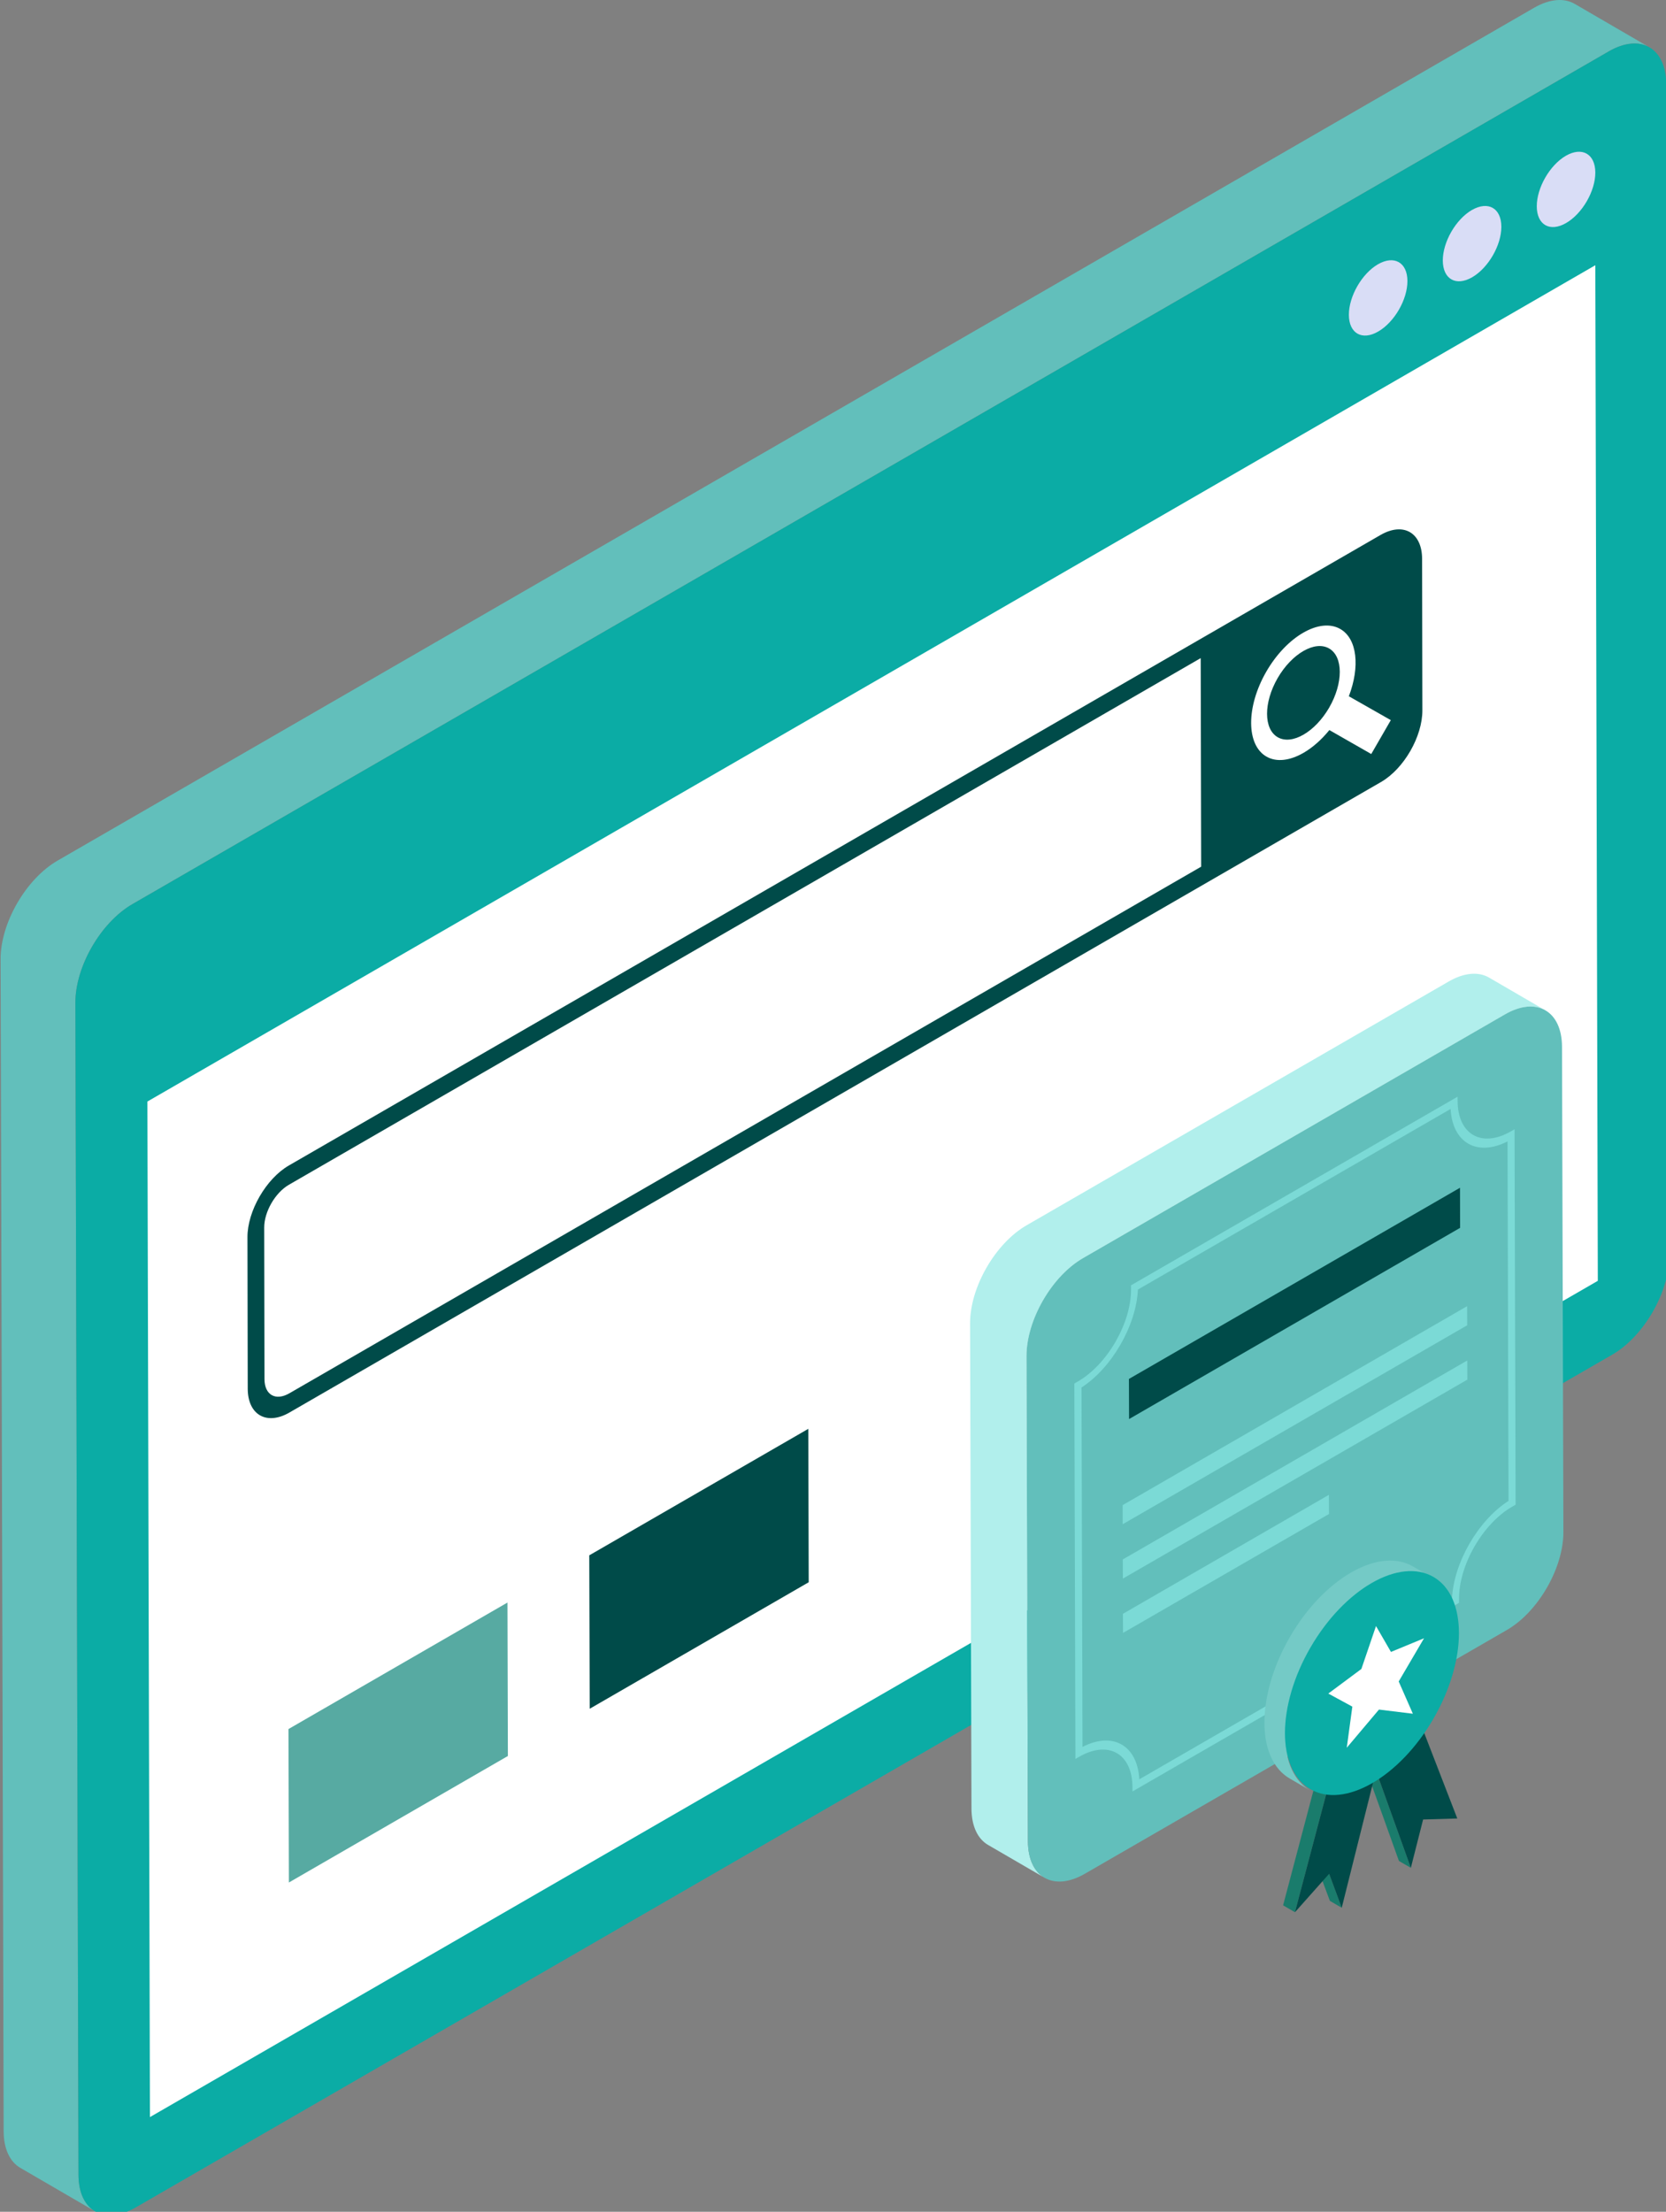 <?xml version="1.0" encoding="UTF-8" standalone="no"?>
<!-- Created with Inkscape (http://www.inkscape.org/) -->

<svg
   width="9.57mm"
   height="12.7mm"
   viewBox="0 0 9.57 12.7"
   version="1.1"
   id="svg5"
   sodipodi:docname="SEO.svg"
   inkscape:version="1.1.1 (3bf5ae0d25, 2021-09-20)"
   xmlns:inkscape="http://www.inkscape.org/namespaces/inkscape"
   xmlns:sodipodi="http://sodipodi.sourceforge.net/DTD/sodipodi-0.dtd"
   xmlns="http://www.w3.org/2000/svg"
   xmlns:svg="http://www.w3.org/2000/svg">
  <rect x="0" y="0" width="9.57" height="12.7" fill="#808080" stroke="none"/>
  <sodipodi:namedview
     id="namedview7"
     pagecolor="#ffffff"
     bordercolor="#cccccc"
     borderopacity="1"
     inkscape:pageshadow="0"
     inkscape:pageopacity="1"
     inkscape:pagecheckerboard="0"
     inkscape:document-units="mm"
     showgrid="false"
     inkscape:zoom="16"
     inkscape:cx="-14.125"
     inkscape:cy="32.1875"
     inkscape:window-width="3840"
     inkscape:window-height="2066"
     inkscape:window-x="2869"
     inkscape:window-y="-11"
     inkscape:window-maximized="1"
     inkscape:current-layer="layer1" />
  <defs
     id="defs2" />
  <g
     inkscape:label="Layer 1"
     inkscape:groupmode="layer"
     id="layer1"
     transform="translate(-113.721,-142.291)">
    <g
       id="g21666"
       transform="matrix(0.265,0,0,0.265,111.892,142.026)">
      <g
         id="g21582">
        <path
           class="st7"
           d="M 41.036,1.084 C 40.811,0.953 40.499,0.971 40.155,1.169 L 8.151,19.647 c -0.686,0.396 -1.239,1.353 -1.236,2.138 l 0.066,25.395 c 0.001,0.389 0.139,0.664 0.361,0.793 L 8.964,48.916 C 8.742,48.787 8.604,48.513 8.603,48.123 L 8.536,22.728 C 8.534,21.943 9.087,20.986 9.773,20.59 L 41.777,2.112 c 0.344,-0.198 0.655,-0.217 0.88,-0.086 z"
           id="path21556"
           style="fill:#62bfbb;fill-opacity:1" />
        <g
           id="g21560">
          <path
             class="st4"
             d="m 41.777,2.112 c 0.683,-0.394 1.239,-0.077 1.242,0.708 l 0.066,25.395 c 0.002,0.785 -0.551,1.742 -1.234,2.137 L 9.847,48.829 C 9.162,49.225 8.605,48.908 8.603,48.124 L 8.536,22.728 C 8.534,21.943 9.087,20.986 9.773,20.59 Z"
             id="path21558"
             style="fill:#0baca5;fill-opacity:1" />
        </g>
        <g
           id="g21566">
          <g
             id="g21564">
            <polygon
               class="st2"
               points="41.483,6.747 41.537,28.753 10.152,46.873 10.097,24.868 "
               id="polygon21562" />
          </g>
        </g>
        <g
           id="g21580">
          <g
             id="g21570">
            <path
               class="st13"
               d="M 36.772,6.726 C 37.123,6.524 37.409,6.686 37.41,7.089 37.411,7.492 37.127,7.982 36.776,8.184 36.428,8.386 36.142,8.225 36.141,7.822 36.14,7.419 36.423,6.928 36.772,6.726 Z"
               id="path21568" />
          </g>
          <g
             id="g21574">
            <path
               class="st13"
               d="M 40.845,4.375 C 41.196,4.173 41.481,4.335 41.483,4.738 41.484,5.141 41.2,5.631 40.849,5.833 40.5,6.035 40.215,5.874 40.214,5.471 40.213,5.068 40.496,4.577 40.845,4.375 Z"
               id="path21572" />
          </g>
          <g
             id="g21578">
            <path
               class="st13"
               d="m 38.809,5.55 c 0.351,-0.202 0.636,-0.04 0.637,0.363 0.001,0.403 -0.283,0.892 -0.633,1.095 -0.351,0.202 -0.634,0.041 -0.636,-0.362 -0.001,-0.403 0.281,-0.893 0.631,-1.096 z"
               id="path21576" />
          </g>
        </g>
      </g>
      <g
         id="g21648">
        <g
           id="g21612">
          <path
             class="st13"
             d="m 29.156,27.549 9.149,-5.282 c 0.341,-0.197 0.651,-0.215 0.874,-0.085 l 1.223,0.711 c -0.224,-0.13 -0.533,-0.112 -0.874,0.085 l -9.148,5.282 c -0.679,0.392 -1.228,1.343 -1.226,2.126 l 0.03,10.509 c 0.001,0.389 0.138,0.663 0.36,0.792 L 28.32,40.976 C 28.098,40.847 27.961,40.574 27.96,40.184 L 27.93,29.675 c -0.002,-0.783 0.547,-1.735 1.226,-2.126 z"
             id="path21584"
             style="fill:#b1efec;fill-opacity:1" />
          <g
             id="g21588">
            <path
               class="st0"
               d="m 30.379,28.26 c -0.679,0.392 -1.228,1.343 -1.226,2.126 l 0.03,10.509 c 0.002,0.783 0.555,1.098 1.234,0.706 l 9.148,-5.282 c 0.679,-0.392 1.228,-1.343 1.226,-2.126 L 40.761,23.684 c -0.002,-0.783 -0.555,-1.098 -1.234,-0.706 z"
               id="path21586"
               style="fill:#62bfbb;fill-opacity:1" />
          </g>
          <g
             id="g21610">
            <g
               id="g21592">
              <path
                 class="st1"
                 d="m 39.657,25.512 0.075,-0.043 0.023,8.135 -0.075,0.043 c -0.637,0.368 -1.153,1.262 -1.151,1.994 l 2.5e-4,0.089 -7.079,4.087 -2.5e-4,-0.089 c -0.002,-0.732 -0.522,-1.028 -1.159,-0.66 l -0.078,0.045 -0.023,-8.135 0.078,-0.045 c 0.637,-0.368 1.153,-1.262 1.151,-1.994 l -2.5e-4,-0.089 7.079,-4.087 2.5e-4,0.089 c 0.002,0.732 0.522,1.028 1.159,0.66 z m -0.055,8.008 -0.022,-7.788 c -0.659,0.336 -1.193,0.032 -1.234,-0.703 l -6.778,3.913 c -0.037,0.78 -0.564,1.696 -1.223,2.122 l 0.022,7.788 c 0.659,-0.339 1.19,-0.034 1.231,0.702 l 6.778,-3.913 c 0.037,-0.78 0.567,-1.698 1.226,-2.12"
                 id="path21590"
                 style="fill:#7bdad6;fill-opacity:1" />
            </g>
            <g
               id="g21596">
              <polygon
                 class="st1"
                 points="35.708,33.39 35.71,33.805 31.245,36.382 31.243,35.968 "
                 id="polygon21594"
                 style="fill:#7bdad6;fill-opacity:1" />
            </g>
            <g
               id="g21600">
              <polygon
                 class="st1"
                 points="38.704,29.302 38.706,29.716 31.238,34.027 31.237,33.613 "
                 id="polygon21598"
                 style="fill:#7bdad6;fill-opacity:1" />
            </g>
            <g
               id="g21604">
              <polygon
                 class="st1"
                 points="38.707,30.479 38.709,30.894 31.242,35.205 31.24,34.79 "
                 id="polygon21602"
                 style="fill:#7bdad6;fill-opacity:1" />
            </g>
            <g
               id="g21608">
              <polygon
                 class="st11"
                 points="38.55,26.736 38.552,27.605 31.376,31.748 31.373,30.879 "
                 id="polygon21606"
                 style="fill:#004b49;fill-opacity:1" />
            </g>
          </g>
        </g>
        <g
           id="g21646">
          <g
             id="g21628">
            <g
               class="st8"
               id="g21626">
              <g
                 id="g21620">
                <polygon
                   class="st11"
                   points="35.455,41.452 35.729,42.188 35.986,42.338 35.713,41.601 "
                   id="polygon21614"
                   style="fill:#1a7c6c;fill-opacity:1" />
                <polygon
                   class="st11"
                   points="36.729,39.37 36.472,39.221 37.226,41.323 37.484,41.473 "
                   id="polygon21616"
                   style="fill:#1a7c6c;fill-opacity:1" />
                <polygon
                   class="st11"
                   points="36.056,38.339 37.393,37.567 37.135,37.417 35.798,38.189 34.715,42.285 34.972,42.434 "
                   id="polygon21618"
                   style="fill:#1a7c6c;fill-opacity:1" />
              </g>
              <g
                 id="g21624">
                <polygon
                   class="st9"
                   points="36.729,39.37 35.986,42.338 35.713,41.601 34.972,42.434 36.056,38.339 37.393,37.567 38.491,40.403 37.75,40.425 37.484,41.473 "
                   id="polygon21622"
                   style="fill:#004b49;fill-opacity:1" />
              </g>
            </g>
          </g>
          <g
             id="g21644">
            <g
               class="st8"
               id="g21642">
              <g
                 id="g21632">
                <path
                   class="st7"
                   d="m 34.311,38.33 c 0,0.593 0.209,1.011 0.548,1.207 l 0.447,0.26 c -0.339,-0.196 -0.548,-0.615 -0.548,-1.207 -0.003,-1.198 0.837,-2.656 1.879,-3.258 0.523,-0.301 0.998,-0.33 1.341,-0.13 l -0.447,-0.26 c -0.342,-0.2 -0.818,-0.171 -1.341,0.13 -1.043,0.602 -1.882,2.06 -1.879,3.258 z"
                   id="path21630"
                   style="fill:#74cac6;fill-opacity:1" />
              </g>
              <g
                 id="g21636">
                <ellipse
                   class="st4"
                   cx="36.643"
                   cy="37.5"
                   rx="2.658"
                   ry="1.54"
                   transform="matrix(0.502,-0.865,0.865,0.502,-14.191,50.34)"
                   id="ellipse21634"
                   style="fill:#0baca5;fill-opacity:1" />
              </g>
              <g
                 id="g21640">
                <polygon
                   class="st2"
                   points="37.528,38.133 36.793,38.043 36.095,38.87 36.216,37.979 35.695,37.696 36.412,37.163 36.729,36.233 37.053,36.794 37.77,36.498 37.221,37.434 "
                   id="polygon21638" />
              </g>
            </g>
          </g>
        </g>
      </g>
      <path
         class="st11"
         d="M 37.728,13.107 C 37.726,12.542 37.324,12.305 36.825,12.593 L 13.163,26.254 c -0.492,0.284 -0.899,0.988 -0.897,1.554 l 0.006,3.284 c 0.002,0.566 0.411,0.799 0.903,0.515 L 36.837,17.945 c 0.499,-0.288 0.899,-0.988 0.897,-1.554 z M 13.174,31.19 c -0.298,0.172 -0.538,0.035 -0.539,-0.307 l -0.006,-3.284 c -9.9e-4,-0.342 0.238,-0.756 0.536,-0.928 l 19.764,-11.411 0.01,4.519 z"
         id="path21650"
         style="fill:#004b49;fill-opacity:1" />
      <g
         id="g21654">
        <path
           class="st2"
           d="m 36.141,16.087 0.909,0.517 -0.424,0.734 -0.908,-0.519 c -0.173,0.213 -0.367,0.382 -0.561,0.494 -0.29,0.167 -0.58,0.208 -0.801,0.082 -0.443,-0.252 -0.445,-1.079 -0.005,-1.842 0.22,-0.381 0.51,-0.676 0.8,-0.843 0.29,-0.168 0.581,-0.208 0.802,-0.082 0.37,0.21 0.432,0.819 0.187,1.459 z m -0.426,0.244 c 0.306,-0.531 0.305,-1.105 -0.004,-1.281 -0.154,-0.088 -0.356,-0.06 -0.558,0.057 -0.202,0.117 -0.403,0.321 -0.557,0.587 -0.306,0.531 -0.305,1.105 0.004,1.281 0.154,0.088 0.356,0.06 0.558,-0.057 0.202,-0.117 0.403,-0.321 0.557,-0.587"
           id="path21652" />
      </g>
      <g
         id="g21664">
        <g
           id="g21658">
          <polygon
             class="st6"
             points="17.911,39.049 17.902,35.724 13.155,38.465 13.164,41.79 "
             id="polygon21656"
             style="fill:#57aaa2;fill-opacity:1" />
        </g>
        <g
           id="g21662">
          <polygon
             class="st11"
             points="24.432,35.284 24.423,31.96 19.675,34.701 19.685,38.025 "
             id="polygon21660"
             style="fill:#004b49;fill-opacity:1" />
        </g>
      </g>
    </g>
  </g>
  <style
     type="text/css"
     id="style1179">
	.st0{fill:#B7C5FD;}
	.st1{fill:#9AADFD;}
	.st2{fill:#FFFFFF;}
	.st3{fill:#3955D1;}
	.st4{fill:#4466FB;}
	.st5{fill:#AABAFD;}
	.st6{fill:#798FFE;}
	.st7{fill:#6BB5FB;}
	.st8{enable-background:new    ;}
	.st9{fill:#1B2A4F;}
	.st10{fill:url(#);}
	.st11{fill:#384E85;}
	.st12{fill:#2E4277;}
	.st13{fill:#D9DDF6;}
	.st14{fill:#535D88;}
	.st15{fill:#2B3C67;}
	.st16{fill:#8FCCFF;}
	.st17{fill:#8CA1FD;}
	.st18{opacity:0.3;}
	.st19{opacity:0.3;fill:#4466FB;}
	.st20{opacity:0.2;}
</style>
  <style
     type="text/css"
     id="style21554">
	.st0{fill:#B7C5FD;}
	.st1{fill:#9AADFD;}
	.st2{fill:#FFFFFF;}
	.st3{fill:#3955D1;}
	.st4{fill:#4466FB;}
	.st5{fill:#AABAFD;}
	.st6{fill:#798FFE;}
	.st7{fill:#6BB5FB;}
	.st8{enable-background:new    ;}
	.st9{fill:#1B2A4F;}
	.st10{fill:url(#);}
	.st11{fill:#384E85;}
	.st12{fill:#2E4277;}
	.st13{fill:#D9DDF6;}
	.st14{fill:#535D88;}
	.st15{fill:#2B3C67;}
	.st16{fill:#8FCCFF;}
	.st17{fill:#8CA1FD;}
	.st18{opacity:0.3;}
	.st19{opacity:0.3;fill:#4466FB;}
	.st20{opacity:0.2;}
</style>
</svg>
